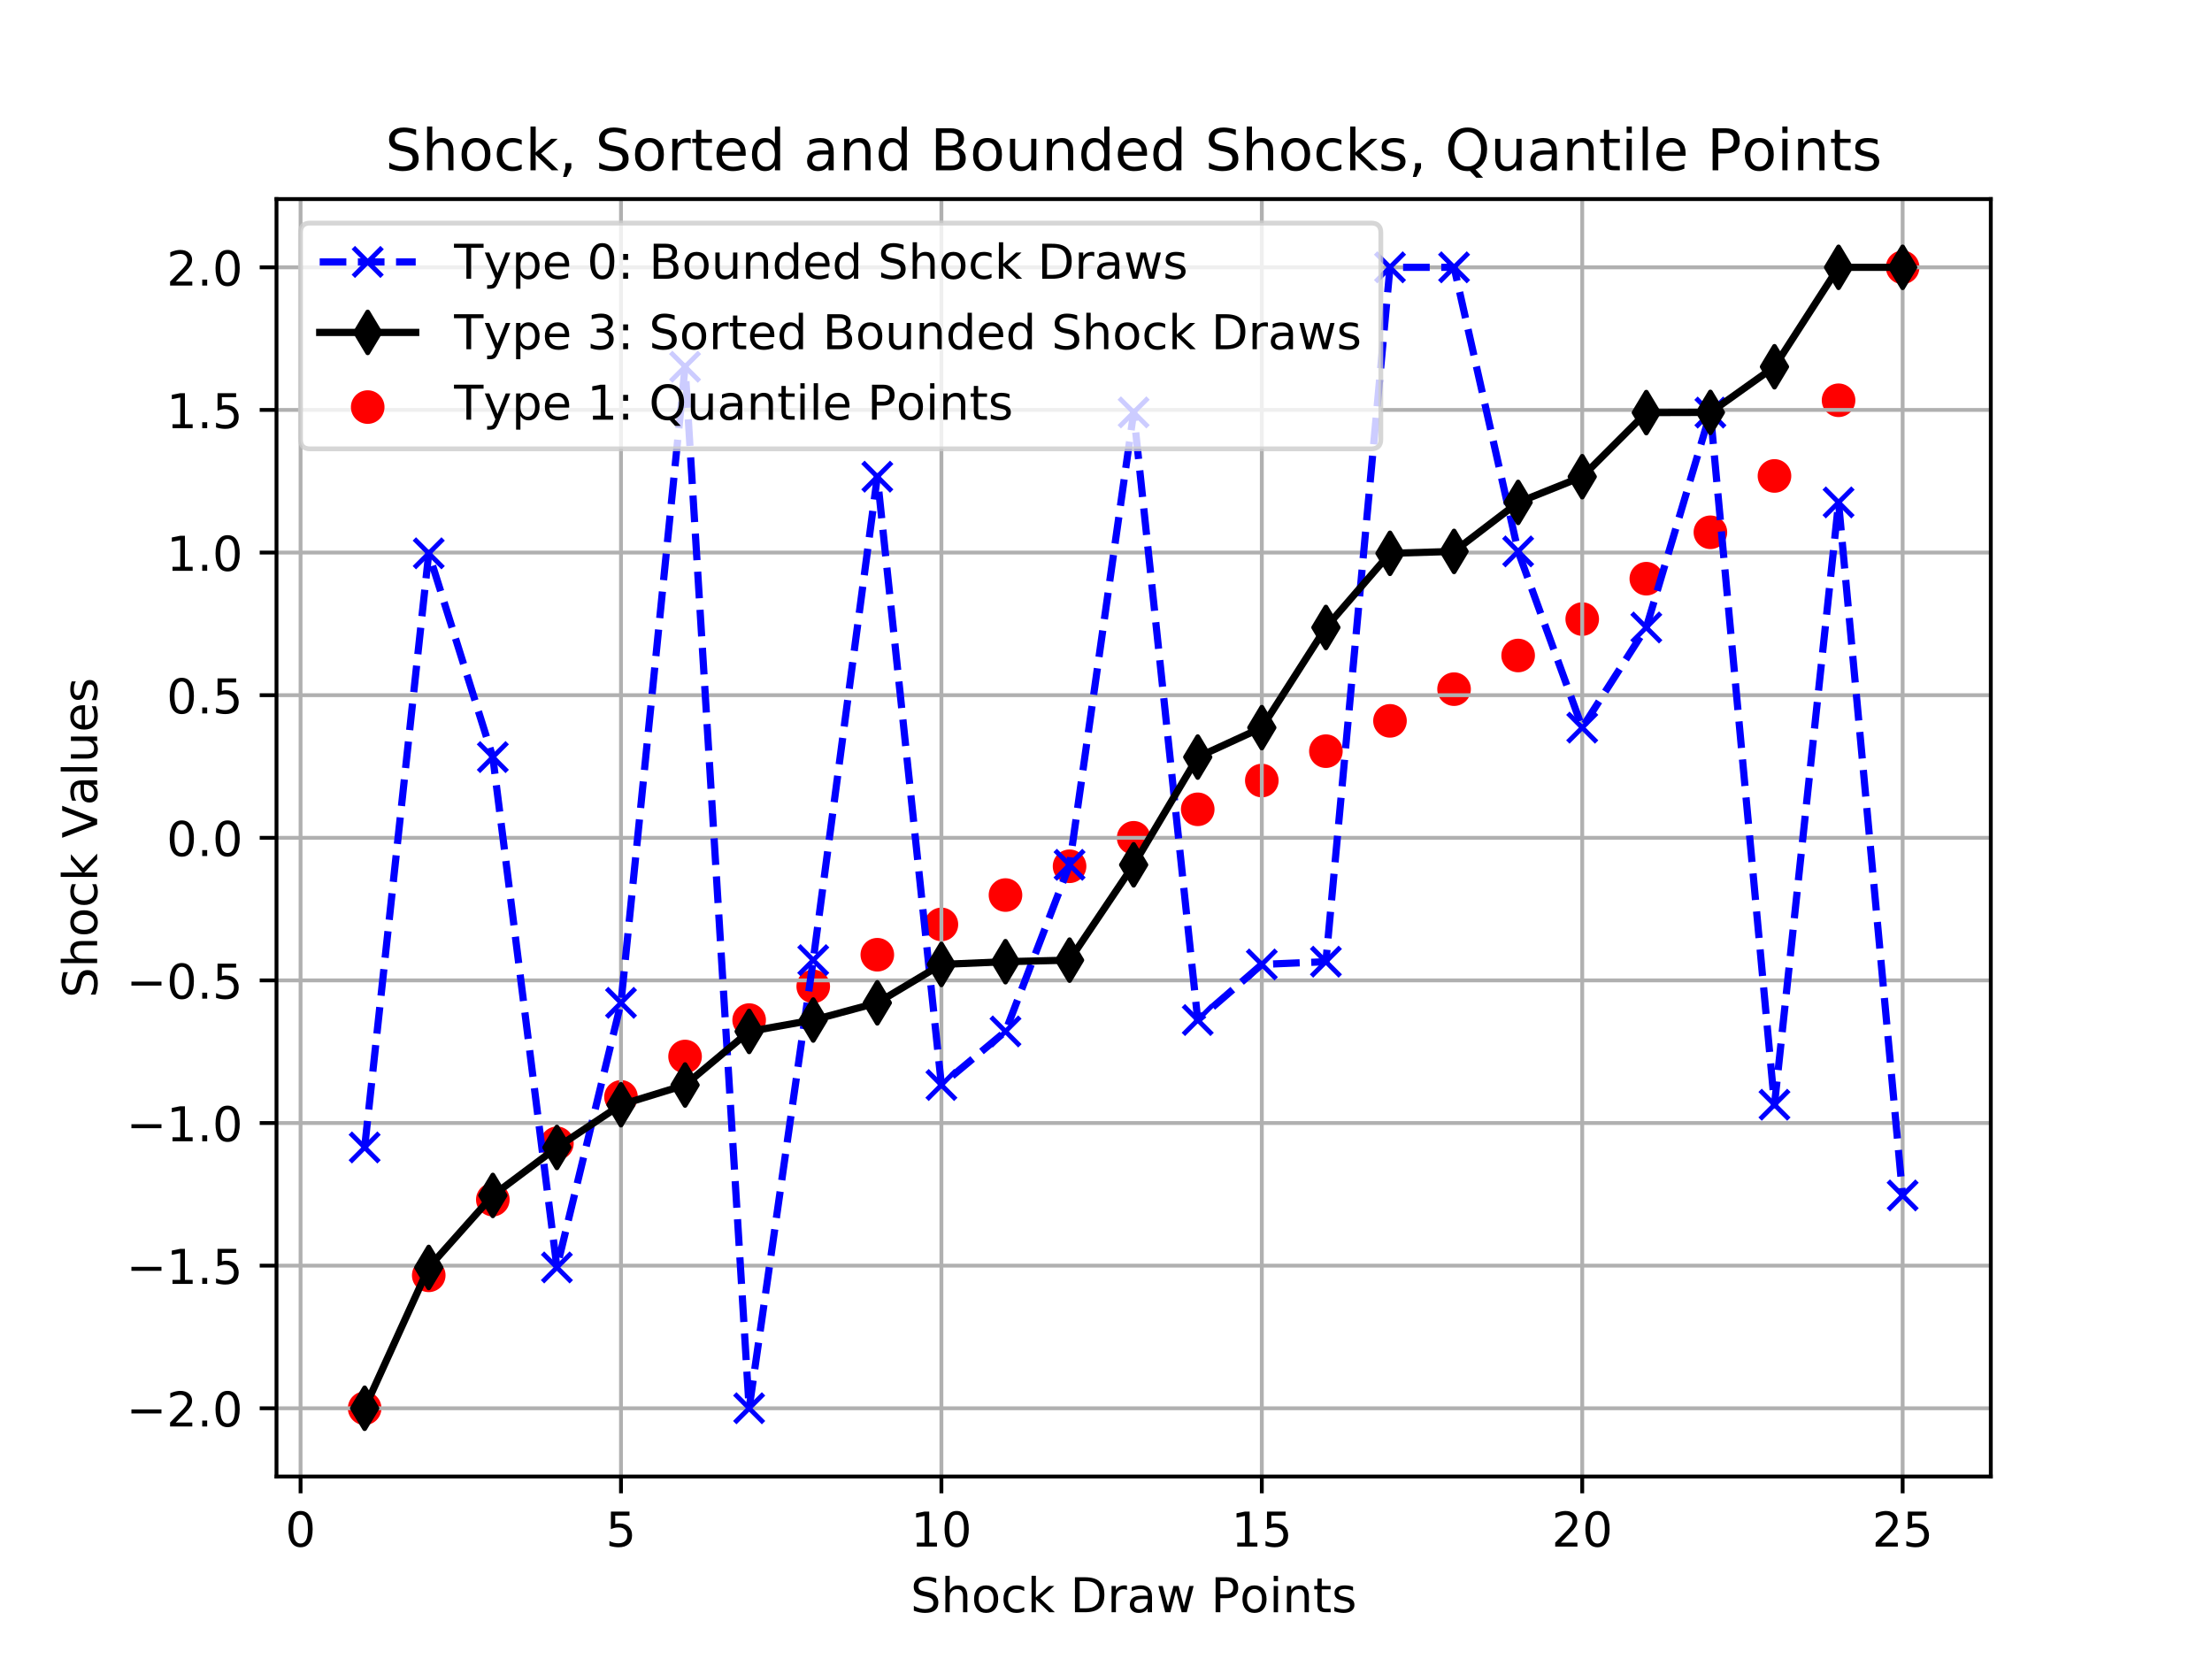 <?xml version="1.0" encoding="utf-8" standalone="no"?>
<!DOCTYPE svg PUBLIC "-//W3C//DTD SVG 1.1//EN"
  "http://www.w3.org/Graphics/SVG/1.1/DTD/svg11.dtd">
<!-- Created with matplotlib (https://matplotlib.org/) -->
<svg height="345.6pt" version="1.1" viewBox="0 0 460.8 345.6" width="460.8pt" xmlns="http://www.w3.org/2000/svg" xmlns:xlink="http://www.w3.org/1999/xlink">
 <defs>
  <style type="text/css">
*{stroke-linecap:butt;stroke-linejoin:round;}
  </style>
 </defs>
 <g id="figure_1">
  <g id="patch_1">
   <path d="M 0 345.6 
L 460.8 345.6 
L 460.8 0 
L 0 0 
z
" style="fill:#ffffff;"/>
  </g>
  <g id="axes_1">
   <g id="patch_2">
    <path d="M 57.6 307.584 
L 414.72 307.584 
L 414.72 41.472 
L 57.6 41.472 
z
" style="fill:#ffffff;"/>
   </g>
   <g id="PathCollection_1">
    <defs>
     <path d="M 0 3 
C 0.796 3 1.559 2.684 2.121 2.121 
C 2.684 1.559 3 0.796 3 0 
C 3 -0.796 2.684 -1.559 2.121 -2.121 
C 1.559 -2.684 0.796 -3 0 -3 
C -0.796 -3 -1.559 -2.684 -2.121 -2.121 
C -2.684 -1.559 -3 -0.796 -3 0 
C -3 0.796 -2.684 1.559 -2.121 2.121 
C -1.559 2.684 -0.796 3 0 3 
z
" id="md66223aebc" style="stroke:#ff0000;"/>
    </defs>
    <g clip-path="url(#p413d4aa977)">
     <use style="fill:#ff0000;stroke:#ff0000;" x="75.964" xlink:href="#md66223aebc" y="293.366"/>
     <use style="fill:#ff0000;stroke:#ff0000;" x="89.314" xlink:href="#md66223aebc" y="265.674"/>
     <use style="fill:#ff0000;stroke:#ff0000;" x="102.664" xlink:href="#md66223aebc" y="249.907"/>
     <use style="fill:#ff0000;stroke:#ff0000;" x="116.013" xlink:href="#md66223aebc" y="238.172"/>
     <use style="fill:#ff0000;stroke:#ff0000;" x="129.363" xlink:href="#md66223aebc" y="228.504"/>
     <use style="fill:#ff0000;stroke:#ff0000;" x="142.713" xlink:href="#md66223aebc" y="220.09"/>
     <use style="fill:#ff0000;stroke:#ff0000;" x="156.062" xlink:href="#md66223aebc" y="212.503"/>
     <use style="fill:#ff0000;stroke:#ff0000;" x="169.412" xlink:href="#md66223aebc" y="205.492"/>
     <use style="fill:#ff0000;stroke:#ff0000;" x="182.761" xlink:href="#md66223aebc" y="198.888"/>
     <use style="fill:#ff0000;stroke:#ff0000;" x="196.111" xlink:href="#md66223aebc" y="192.572"/>
     <use style="fill:#ff0000;stroke:#ff0000;" x="209.461" xlink:href="#md66223aebc" y="186.455"/>
     <use style="fill:#ff0000;stroke:#ff0000;" x="222.81" xlink:href="#md66223aebc" y="180.461"/>
     <use style="fill:#ff0000;stroke:#ff0000;" x="236.16" xlink:href="#md66223aebc" y="174.528"/>
     <use style="fill:#ff0000;stroke:#ff0000;" x="249.51" xlink:href="#md66223aebc" y="168.595"/>
     <use style="fill:#ff0000;stroke:#ff0000;" x="262.859" xlink:href="#md66223aebc" y="162.601"/>
     <use style="fill:#ff0000;stroke:#ff0000;" x="276.209" xlink:href="#md66223aebc" y="156.484"/>
     <use style="fill:#ff0000;stroke:#ff0000;" x="289.559" xlink:href="#md66223aebc" y="150.168"/>
     <use style="fill:#ff0000;stroke:#ff0000;" x="302.908" xlink:href="#md66223aebc" y="143.564"/>
     <use style="fill:#ff0000;stroke:#ff0000;" x="316.258" xlink:href="#md66223aebc" y="136.553"/>
     <use style="fill:#ff0000;stroke:#ff0000;" x="329.607" xlink:href="#md66223aebc" y="128.966"/>
     <use style="fill:#ff0000;stroke:#ff0000;" x="342.957" xlink:href="#md66223aebc" y="120.552"/>
     <use style="fill:#ff0000;stroke:#ff0000;" x="356.307" xlink:href="#md66223aebc" y="110.884"/>
     <use style="fill:#ff0000;stroke:#ff0000;" x="369.656" xlink:href="#md66223aebc" y="99.149"/>
     <use style="fill:#ff0000;stroke:#ff0000;" x="383.006" xlink:href="#md66223aebc" y="83.382"/>
     <use style="fill:#ff0000;stroke:#ff0000;" x="396.356" xlink:href="#md66223aebc" y="55.69"/>
    </g>
   </g>
   <g id="matplotlib.axis_1">
    <g id="xtick_1">
     <g id="line2d_1">
      <path clip-path="url(#p413d4aa977)" d="M 62.615 307.584 
L 62.615 41.472 
" style="fill:none;stroke:#b0b0b0;stroke-linecap:square;stroke-width:0.8;"/>
     </g>
     <g id="line2d_2">
      <defs>
       <path d="M 0 0 
L 0 3.5 
" id="m4ae62663d4" style="stroke:#000000;stroke-width:0.8;"/>
      </defs>
      <g>
       <use style="stroke:#000000;stroke-width:0.8;" x="62.615" xlink:href="#m4ae62663d4" y="307.584"/>
      </g>
     </g>
     <g id="text_1">
      <!-- 0 -->
      <defs>
       <path d="M 31.781 66.406 
Q 24.172 66.406 20.328 58.906 
Q 16.5 51.422 16.5 36.375 
Q 16.5 21.391 20.328 13.891 
Q 24.172 6.391 31.781 6.391 
Q 39.453 6.391 43.281 13.891 
Q 47.125 21.391 47.125 36.375 
Q 47.125 51.422 43.281 58.906 
Q 39.453 66.406 31.781 66.406 
z
M 31.781 74.219 
Q 44.047 74.219 50.516 64.516 
Q 56.984 54.828 56.984 36.375 
Q 56.984 17.969 50.516 8.266 
Q 44.047 -1.422 31.781 -1.422 
Q 19.531 -1.422 13.062 8.266 
Q 6.594 17.969 6.594 36.375 
Q 6.594 54.828 13.062 64.516 
Q 19.531 74.219 31.781 74.219 
z
" id="DejaVuSans-48"/>
      </defs>
      <g transform="translate(59.433 322.182)scale(0.1 -0.1)">
       <use xlink:href="#DejaVuSans-48"/>
      </g>
     </g>
    </g>
    <g id="xtick_2">
     <g id="line2d_3">
      <path clip-path="url(#p413d4aa977)" d="M 129.363 307.584 
L 129.363 41.472 
" style="fill:none;stroke:#b0b0b0;stroke-linecap:square;stroke-width:0.8;"/>
     </g>
     <g id="line2d_4">
      <g>
       <use style="stroke:#000000;stroke-width:0.8;" x="129.363" xlink:href="#m4ae62663d4" y="307.584"/>
      </g>
     </g>
     <g id="text_2">
      <!-- 5 -->
      <defs>
       <path d="M 10.797 72.906 
L 49.516 72.906 
L 49.516 64.594 
L 19.828 64.594 
L 19.828 46.734 
Q 21.969 47.469 24.109 47.828 
Q 26.266 48.188 28.422 48.188 
Q 40.625 48.188 47.75 41.5 
Q 54.891 34.812 54.891 23.391 
Q 54.891 11.625 47.562 5.094 
Q 40.234 -1.422 26.906 -1.422 
Q 22.312 -1.422 17.547 -0.641 
Q 12.797 0.141 7.719 1.703 
L 7.719 11.625 
Q 12.109 9.234 16.797 8.062 
Q 21.484 6.891 26.703 6.891 
Q 35.156 6.891 40.078 11.328 
Q 45.016 15.766 45.016 23.391 
Q 45.016 31 40.078 35.438 
Q 35.156 39.891 26.703 39.891 
Q 22.75 39.891 18.812 39.016 
Q 14.891 38.141 10.797 36.281 
z
" id="DejaVuSans-53"/>
      </defs>
      <g transform="translate(126.182 322.182)scale(0.1 -0.1)">
       <use xlink:href="#DejaVuSans-53"/>
      </g>
     </g>
    </g>
    <g id="xtick_3">
     <g id="line2d_5">
      <path clip-path="url(#p413d4aa977)" d="M 196.111 307.584 
L 196.111 41.472 
" style="fill:none;stroke:#b0b0b0;stroke-linecap:square;stroke-width:0.8;"/>
     </g>
     <g id="line2d_6">
      <g>
       <use style="stroke:#000000;stroke-width:0.8;" x="196.111" xlink:href="#m4ae62663d4" y="307.584"/>
      </g>
     </g>
     <g id="text_3">
      <!-- 10 -->
      <defs>
       <path d="M 12.406 8.297 
L 28.516 8.297 
L 28.516 63.922 
L 10.984 60.406 
L 10.984 69.391 
L 28.422 72.906 
L 38.281 72.906 
L 38.281 8.297 
L 54.391 8.297 
L 54.391 0 
L 12.406 0 
z
" id="DejaVuSans-49"/>
      </defs>
      <g transform="translate(189.749 322.182)scale(0.1 -0.1)">
       <use xlink:href="#DejaVuSans-49"/>
       <use x="63.623" xlink:href="#DejaVuSans-48"/>
      </g>
     </g>
    </g>
    <g id="xtick_4">
     <g id="line2d_7">
      <path clip-path="url(#p413d4aa977)" d="M 262.859 307.584 
L 262.859 41.472 
" style="fill:none;stroke:#b0b0b0;stroke-linecap:square;stroke-width:0.8;"/>
     </g>
     <g id="line2d_8">
      <g>
       <use style="stroke:#000000;stroke-width:0.8;" x="262.859" xlink:href="#m4ae62663d4" y="307.584"/>
      </g>
     </g>
     <g id="text_4">
      <!-- 15 -->
      <g transform="translate(256.497 322.182)scale(0.1 -0.1)">
       <use xlink:href="#DejaVuSans-49"/>
       <use x="63.623" xlink:href="#DejaVuSans-53"/>
      </g>
     </g>
    </g>
    <g id="xtick_5">
     <g id="line2d_9">
      <path clip-path="url(#p413d4aa977)" d="M 329.607 307.584 
L 329.607 41.472 
" style="fill:none;stroke:#b0b0b0;stroke-linecap:square;stroke-width:0.8;"/>
     </g>
     <g id="line2d_10">
      <g>
       <use style="stroke:#000000;stroke-width:0.8;" x="329.607" xlink:href="#m4ae62663d4" y="307.584"/>
      </g>
     </g>
     <g id="text_5">
      <!-- 20 -->
      <defs>
       <path d="M 19.188 8.297 
L 53.609 8.297 
L 53.609 0 
L 7.328 0 
L 7.328 8.297 
Q 12.938 14.109 22.625 23.891 
Q 32.328 33.688 34.812 36.531 
Q 39.547 41.844 41.422 45.531 
Q 43.312 49.219 43.312 52.781 
Q 43.312 58.594 39.234 62.25 
Q 35.156 65.922 28.609 65.922 
Q 23.969 65.922 18.812 64.312 
Q 13.672 62.703 7.812 59.422 
L 7.812 69.391 
Q 13.766 71.781 18.938 73 
Q 24.125 74.219 28.422 74.219 
Q 39.75 74.219 46.484 68.547 
Q 53.219 62.891 53.219 53.422 
Q 53.219 48.922 51.531 44.891 
Q 49.859 40.875 45.406 35.406 
Q 44.188 33.984 37.641 27.219 
Q 31.109 20.453 19.188 8.297 
z
" id="DejaVuSans-50"/>
      </defs>
      <g transform="translate(323.245 322.182)scale(0.1 -0.1)">
       <use xlink:href="#DejaVuSans-50"/>
       <use x="63.623" xlink:href="#DejaVuSans-48"/>
      </g>
     </g>
    </g>
    <g id="xtick_6">
     <g id="line2d_11">
      <path clip-path="url(#p413d4aa977)" d="M 396.356 307.584 
L 396.356 41.472 
" style="fill:none;stroke:#b0b0b0;stroke-linecap:square;stroke-width:0.8;"/>
     </g>
     <g id="line2d_12">
      <g>
       <use style="stroke:#000000;stroke-width:0.8;" x="396.356" xlink:href="#m4ae62663d4" y="307.584"/>
      </g>
     </g>
     <g id="text_6">
      <!-- 25 -->
      <g transform="translate(389.993 322.182)scale(0.1 -0.1)">
       <use xlink:href="#DejaVuSans-50"/>
       <use x="63.623" xlink:href="#DejaVuSans-53"/>
      </g>
     </g>
    </g>
    <g id="text_7">
     <!-- Shock Draw Points -->
     <defs>
      <path d="M 53.516 70.516 
L 53.516 60.891 
Q 47.906 63.578 42.922 64.891 
Q 37.938 66.219 33.297 66.219 
Q 25.25 66.219 20.875 63.094 
Q 16.5 59.969 16.5 54.203 
Q 16.5 49.359 19.406 46.891 
Q 22.312 44.438 30.422 42.922 
L 36.375 41.703 
Q 47.406 39.594 52.656 34.297 
Q 57.906 29 57.906 20.125 
Q 57.906 9.516 50.797 4.047 
Q 43.703 -1.422 29.984 -1.422 
Q 24.812 -1.422 18.969 -0.25 
Q 13.141 0.922 6.891 3.219 
L 6.891 13.375 
Q 12.891 10.016 18.656 8.297 
Q 24.422 6.594 29.984 6.594 
Q 38.422 6.594 43.016 9.906 
Q 47.609 13.234 47.609 19.391 
Q 47.609 24.75 44.312 27.781 
Q 41.016 30.812 33.5 32.328 
L 27.484 33.5 
Q 16.453 35.688 11.516 40.375 
Q 6.594 45.062 6.594 53.422 
Q 6.594 63.094 13.406 68.656 
Q 20.219 74.219 32.172 74.219 
Q 37.312 74.219 42.625 73.281 
Q 47.953 72.359 53.516 70.516 
z
" id="DejaVuSans-83"/>
      <path d="M 54.891 33.016 
L 54.891 0 
L 45.906 0 
L 45.906 32.719 
Q 45.906 40.484 42.875 44.328 
Q 39.844 48.188 33.797 48.188 
Q 26.516 48.188 22.312 43.547 
Q 18.109 38.922 18.109 30.906 
L 18.109 0 
L 9.078 0 
L 9.078 75.984 
L 18.109 75.984 
L 18.109 46.188 
Q 21.344 51.125 25.703 53.562 
Q 30.078 56 35.797 56 
Q 45.219 56 50.047 50.172 
Q 54.891 44.344 54.891 33.016 
z
" id="DejaVuSans-104"/>
      <path d="M 30.609 48.391 
Q 23.391 48.391 19.188 42.75 
Q 14.984 37.109 14.984 27.297 
Q 14.984 17.484 19.156 11.844 
Q 23.344 6.203 30.609 6.203 
Q 37.797 6.203 41.984 11.859 
Q 46.188 17.531 46.188 27.297 
Q 46.188 37.016 41.984 42.703 
Q 37.797 48.391 30.609 48.391 
z
M 30.609 56 
Q 42.328 56 49.016 48.375 
Q 55.719 40.766 55.719 27.297 
Q 55.719 13.875 49.016 6.219 
Q 42.328 -1.422 30.609 -1.422 
Q 18.844 -1.422 12.172 6.219 
Q 5.516 13.875 5.516 27.297 
Q 5.516 40.766 12.172 48.375 
Q 18.844 56 30.609 56 
z
" id="DejaVuSans-111"/>
      <path d="M 48.781 52.594 
L 48.781 44.188 
Q 44.969 46.297 41.141 47.344 
Q 37.312 48.391 33.406 48.391 
Q 24.656 48.391 19.812 42.844 
Q 14.984 37.312 14.984 27.297 
Q 14.984 17.281 19.812 11.734 
Q 24.656 6.203 33.406 6.203 
Q 37.312 6.203 41.141 7.25 
Q 44.969 8.297 48.781 10.406 
L 48.781 2.094 
Q 45.016 0.344 40.984 -0.531 
Q 36.969 -1.422 32.422 -1.422 
Q 20.062 -1.422 12.781 6.344 
Q 5.516 14.109 5.516 27.297 
Q 5.516 40.672 12.859 48.328 
Q 20.219 56 33.016 56 
Q 37.156 56 41.109 55.141 
Q 45.062 54.297 48.781 52.594 
z
" id="DejaVuSans-99"/>
      <path d="M 9.078 75.984 
L 18.109 75.984 
L 18.109 31.109 
L 44.922 54.688 
L 56.391 54.688 
L 27.391 29.109 
L 57.625 0 
L 45.906 0 
L 18.109 26.703 
L 18.109 0 
L 9.078 0 
z
" id="DejaVuSans-107"/>
      <path id="DejaVuSans-32"/>
      <path d="M 19.672 64.797 
L 19.672 8.109 
L 31.594 8.109 
Q 46.688 8.109 53.688 14.938 
Q 60.688 21.781 60.688 36.531 
Q 60.688 51.172 53.688 57.984 
Q 46.688 64.797 31.594 64.797 
z
M 9.812 72.906 
L 30.078 72.906 
Q 51.266 72.906 61.172 64.094 
Q 71.094 55.281 71.094 36.531 
Q 71.094 17.672 61.125 8.828 
Q 51.172 0 30.078 0 
L 9.812 0 
z
" id="DejaVuSans-68"/>
      <path d="M 41.109 46.297 
Q 39.594 47.172 37.812 47.578 
Q 36.031 48 33.891 48 
Q 26.266 48 22.188 43.047 
Q 18.109 38.094 18.109 28.812 
L 18.109 0 
L 9.078 0 
L 9.078 54.688 
L 18.109 54.688 
L 18.109 46.188 
Q 20.953 51.172 25.484 53.578 
Q 30.031 56 36.531 56 
Q 37.453 56 38.578 55.875 
Q 39.703 55.766 41.062 55.516 
z
" id="DejaVuSans-114"/>
      <path d="M 34.281 27.484 
Q 23.391 27.484 19.188 25 
Q 14.984 22.516 14.984 16.5 
Q 14.984 11.719 18.141 8.906 
Q 21.297 6.109 26.703 6.109 
Q 34.188 6.109 38.703 11.406 
Q 43.219 16.703 43.219 25.484 
L 43.219 27.484 
z
M 52.203 31.203 
L 52.203 0 
L 43.219 0 
L 43.219 8.297 
Q 40.141 3.328 35.547 0.953 
Q 30.953 -1.422 24.312 -1.422 
Q 15.922 -1.422 10.953 3.297 
Q 6 8.016 6 15.922 
Q 6 25.141 12.172 29.828 
Q 18.359 34.516 30.609 34.516 
L 43.219 34.516 
L 43.219 35.406 
Q 43.219 41.609 39.141 45 
Q 35.062 48.391 27.688 48.391 
Q 23 48.391 18.547 47.266 
Q 14.109 46.141 10.016 43.891 
L 10.016 52.203 
Q 14.938 54.109 19.578 55.047 
Q 24.219 56 28.609 56 
Q 40.484 56 46.344 49.844 
Q 52.203 43.703 52.203 31.203 
z
" id="DejaVuSans-97"/>
      <path d="M 4.203 54.688 
L 13.188 54.688 
L 24.422 12.016 
L 35.594 54.688 
L 46.188 54.688 
L 57.422 12.016 
L 68.609 54.688 
L 77.594 54.688 
L 63.281 0 
L 52.688 0 
L 40.922 44.828 
L 29.109 0 
L 18.5 0 
z
" id="DejaVuSans-119"/>
      <path d="M 19.672 64.797 
L 19.672 37.406 
L 32.078 37.406 
Q 38.969 37.406 42.719 40.969 
Q 46.484 44.531 46.484 51.125 
Q 46.484 57.672 42.719 61.234 
Q 38.969 64.797 32.078 64.797 
z
M 9.812 72.906 
L 32.078 72.906 
Q 44.344 72.906 50.609 67.359 
Q 56.891 61.812 56.891 51.125 
Q 56.891 40.328 50.609 34.812 
Q 44.344 29.297 32.078 29.297 
L 19.672 29.297 
L 19.672 0 
L 9.812 0 
z
" id="DejaVuSans-80"/>
      <path d="M 9.422 54.688 
L 18.406 54.688 
L 18.406 0 
L 9.422 0 
z
M 9.422 75.984 
L 18.406 75.984 
L 18.406 64.594 
L 9.422 64.594 
z
" id="DejaVuSans-105"/>
      <path d="M 54.891 33.016 
L 54.891 0 
L 45.906 0 
L 45.906 32.719 
Q 45.906 40.484 42.875 44.328 
Q 39.844 48.188 33.797 48.188 
Q 26.516 48.188 22.312 43.547 
Q 18.109 38.922 18.109 30.906 
L 18.109 0 
L 9.078 0 
L 9.078 54.688 
L 18.109 54.688 
L 18.109 46.188 
Q 21.344 51.125 25.703 53.562 
Q 30.078 56 35.797 56 
Q 45.219 56 50.047 50.172 
Q 54.891 44.344 54.891 33.016 
z
" id="DejaVuSans-110"/>
      <path d="M 18.312 70.219 
L 18.312 54.688 
L 36.812 54.688 
L 36.812 47.703 
L 18.312 47.703 
L 18.312 18.016 
Q 18.312 11.328 20.141 9.422 
Q 21.969 7.516 27.594 7.516 
L 36.812 7.516 
L 36.812 0 
L 27.594 0 
Q 17.188 0 13.234 3.875 
Q 9.281 7.766 9.281 18.016 
L 9.281 47.703 
L 2.688 47.703 
L 2.688 54.688 
L 9.281 54.688 
L 9.281 70.219 
z
" id="DejaVuSans-116"/>
      <path d="M 44.281 53.078 
L 44.281 44.578 
Q 40.484 46.531 36.375 47.5 
Q 32.281 48.484 27.875 48.484 
Q 21.188 48.484 17.844 46.438 
Q 14.5 44.391 14.5 40.281 
Q 14.5 37.156 16.891 35.375 
Q 19.281 33.594 26.516 31.984 
L 29.594 31.297 
Q 39.156 29.25 43.188 25.516 
Q 47.219 21.781 47.219 15.094 
Q 47.219 7.469 41.188 3.016 
Q 35.156 -1.422 24.609 -1.422 
Q 20.219 -1.422 15.453 -0.562 
Q 10.688 0.297 5.422 2 
L 5.422 11.281 
Q 10.406 8.688 15.234 7.391 
Q 20.062 6.109 24.812 6.109 
Q 31.156 6.109 34.562 8.281 
Q 37.984 10.453 37.984 14.406 
Q 37.984 18.062 35.516 20.016 
Q 33.062 21.969 24.703 23.781 
L 21.578 24.516 
Q 13.234 26.266 9.516 29.906 
Q 5.812 33.547 5.812 39.891 
Q 5.812 47.609 11.281 51.797 
Q 16.75 56 26.812 56 
Q 31.781 56 36.172 55.266 
Q 40.578 54.547 44.281 53.078 
z
" id="DejaVuSans-115"/>
     </defs>
     <g transform="translate(189.682 335.861)scale(0.1 -0.1)">
      <use xlink:href="#DejaVuSans-83"/>
      <use x="63.477" xlink:href="#DejaVuSans-104"/>
      <use x="126.855" xlink:href="#DejaVuSans-111"/>
      <use x="188.037" xlink:href="#DejaVuSans-99"/>
      <use x="243.018" xlink:href="#DejaVuSans-107"/>
      <use x="300.928" xlink:href="#DejaVuSans-32"/>
      <use x="332.715" xlink:href="#DejaVuSans-68"/>
      <use x="409.717" xlink:href="#DejaVuSans-114"/>
      <use x="450.83" xlink:href="#DejaVuSans-97"/>
      <use x="512.109" xlink:href="#DejaVuSans-119"/>
      <use x="593.896" xlink:href="#DejaVuSans-32"/>
      <use x="625.684" xlink:href="#DejaVuSans-80"/>
      <use x="685.939" xlink:href="#DejaVuSans-111"/>
      <use x="747.121" xlink:href="#DejaVuSans-105"/>
      <use x="774.904" xlink:href="#DejaVuSans-110"/>
      <use x="838.283" xlink:href="#DejaVuSans-116"/>
      <use x="877.492" xlink:href="#DejaVuSans-115"/>
     </g>
    </g>
   </g>
   <g id="matplotlib.axis_2">
    <g id="ytick_1">
     <g id="line2d_13">
      <path clip-path="url(#p413d4aa977)" d="M 57.6 293.366 
L 414.72 293.366 
" style="fill:none;stroke:#b0b0b0;stroke-linecap:square;stroke-width:0.8;"/>
     </g>
     <g id="line2d_14">
      <defs>
       <path d="M 0 0 
L -3.5 0 
" id="mb1cb87df00" style="stroke:#000000;stroke-width:0.8;"/>
      </defs>
      <g>
       <use style="stroke:#000000;stroke-width:0.8;" x="57.6" xlink:href="#mb1cb87df00" y="293.366"/>
      </g>
     </g>
     <g id="text_8">
      <!-- −2.0 -->
      <defs>
       <path d="M 10.594 35.5 
L 73.188 35.5 
L 73.188 27.203 
L 10.594 27.203 
z
" id="DejaVuSans-8722"/>
       <path d="M 10.688 12.406 
L 21 12.406 
L 21 0 
L 10.688 0 
z
" id="DejaVuSans-46"/>
      </defs>
      <g transform="translate(26.317 297.165)scale(0.1 -0.1)">
       <use xlink:href="#DejaVuSans-8722"/>
       <use x="83.789" xlink:href="#DejaVuSans-50"/>
       <use x="147.412" xlink:href="#DejaVuSans-46"/>
       <use x="179.199" xlink:href="#DejaVuSans-48"/>
      </g>
     </g>
    </g>
    <g id="ytick_2">
     <g id="line2d_15">
      <path clip-path="url(#p413d4aa977)" d="M 57.6 263.656 
L 414.72 263.656 
" style="fill:none;stroke:#b0b0b0;stroke-linecap:square;stroke-width:0.8;"/>
     </g>
     <g id="line2d_16">
      <g>
       <use style="stroke:#000000;stroke-width:0.8;" x="57.6" xlink:href="#mb1cb87df00" y="263.656"/>
      </g>
     </g>
     <g id="text_9">
      <!-- −1.5 -->
      <g transform="translate(26.317 267.456)scale(0.1 -0.1)">
       <use xlink:href="#DejaVuSans-8722"/>
       <use x="83.789" xlink:href="#DejaVuSans-49"/>
       <use x="147.412" xlink:href="#DejaVuSans-46"/>
       <use x="179.199" xlink:href="#DejaVuSans-53"/>
      </g>
     </g>
    </g>
    <g id="ytick_3">
     <g id="line2d_17">
      <path clip-path="url(#p413d4aa977)" d="M 57.6 233.947 
L 414.72 233.947 
" style="fill:none;stroke:#b0b0b0;stroke-linecap:square;stroke-width:0.8;"/>
     </g>
     <g id="line2d_18">
      <g>
       <use style="stroke:#000000;stroke-width:0.8;" x="57.6" xlink:href="#mb1cb87df00" y="233.947"/>
      </g>
     </g>
     <g id="text_10">
      <!-- −1.0 -->
      <g transform="translate(26.317 237.746)scale(0.1 -0.1)">
       <use xlink:href="#DejaVuSans-8722"/>
       <use x="83.789" xlink:href="#DejaVuSans-49"/>
       <use x="147.412" xlink:href="#DejaVuSans-46"/>
       <use x="179.199" xlink:href="#DejaVuSans-48"/>
      </g>
     </g>
    </g>
    <g id="ytick_4">
     <g id="line2d_19">
      <path clip-path="url(#p413d4aa977)" d="M 57.6 204.237 
L 414.72 204.237 
" style="fill:none;stroke:#b0b0b0;stroke-linecap:square;stroke-width:0.8;"/>
     </g>
     <g id="line2d_20">
      <g>
       <use style="stroke:#000000;stroke-width:0.8;" x="57.6" xlink:href="#mb1cb87df00" y="204.237"/>
      </g>
     </g>
     <g id="text_11">
      <!-- −0.5 -->
      <g transform="translate(26.317 208.037)scale(0.1 -0.1)">
       <use xlink:href="#DejaVuSans-8722"/>
       <use x="83.789" xlink:href="#DejaVuSans-48"/>
       <use x="147.412" xlink:href="#DejaVuSans-46"/>
       <use x="179.199" xlink:href="#DejaVuSans-53"/>
      </g>
     </g>
    </g>
    <g id="ytick_5">
     <g id="line2d_21">
      <path clip-path="url(#p413d4aa977)" d="M 57.6 174.528 
L 414.72 174.528 
" style="fill:none;stroke:#b0b0b0;stroke-linecap:square;stroke-width:0.8;"/>
     </g>
     <g id="line2d_22">
      <g>
       <use style="stroke:#000000;stroke-width:0.8;" x="57.6" xlink:href="#mb1cb87df00" y="174.528"/>
      </g>
     </g>
     <g id="text_12">
      <!-- 0.0 -->
      <g transform="translate(34.697 178.327)scale(0.1 -0.1)">
       <use xlink:href="#DejaVuSans-48"/>
       <use x="63.623" xlink:href="#DejaVuSans-46"/>
       <use x="95.41" xlink:href="#DejaVuSans-48"/>
      </g>
     </g>
    </g>
    <g id="ytick_6">
     <g id="line2d_23">
      <path clip-path="url(#p413d4aa977)" d="M 57.6 144.819 
L 414.72 144.819 
" style="fill:none;stroke:#b0b0b0;stroke-linecap:square;stroke-width:0.8;"/>
     </g>
     <g id="line2d_24">
      <g>
       <use style="stroke:#000000;stroke-width:0.8;" x="57.6" xlink:href="#mb1cb87df00" y="144.819"/>
      </g>
     </g>
     <g id="text_13">
      <!-- 0.5 -->
      <g transform="translate(34.697 148.618)scale(0.1 -0.1)">
       <use xlink:href="#DejaVuSans-48"/>
       <use x="63.623" xlink:href="#DejaVuSans-46"/>
       <use x="95.41" xlink:href="#DejaVuSans-53"/>
      </g>
     </g>
    </g>
    <g id="ytick_7">
     <g id="line2d_25">
      <path clip-path="url(#p413d4aa977)" d="M 57.6 115.109 
L 414.72 115.109 
" style="fill:none;stroke:#b0b0b0;stroke-linecap:square;stroke-width:0.8;"/>
     </g>
     <g id="line2d_26">
      <g>
       <use style="stroke:#000000;stroke-width:0.8;" x="57.6" xlink:href="#mb1cb87df00" y="115.109"/>
      </g>
     </g>
     <g id="text_14">
      <!-- 1.0 -->
      <g transform="translate(34.697 118.908)scale(0.1 -0.1)">
       <use xlink:href="#DejaVuSans-49"/>
       <use x="63.623" xlink:href="#DejaVuSans-46"/>
       <use x="95.41" xlink:href="#DejaVuSans-48"/>
      </g>
     </g>
    </g>
    <g id="ytick_8">
     <g id="line2d_27">
      <path clip-path="url(#p413d4aa977)" d="M 57.6 85.4 
L 414.72 85.4 
" style="fill:none;stroke:#b0b0b0;stroke-linecap:square;stroke-width:0.8;"/>
     </g>
     <g id="line2d_28">
      <g>
       <use style="stroke:#000000;stroke-width:0.8;" x="57.6" xlink:href="#mb1cb87df00" y="85.4"/>
      </g>
     </g>
     <g id="text_15">
      <!-- 1.5 -->
      <g transform="translate(34.697 89.199)scale(0.1 -0.1)">
       <use xlink:href="#DejaVuSans-49"/>
       <use x="63.623" xlink:href="#DejaVuSans-46"/>
       <use x="95.41" xlink:href="#DejaVuSans-53"/>
      </g>
     </g>
    </g>
    <g id="ytick_9">
     <g id="line2d_29">
      <path clip-path="url(#p413d4aa977)" d="M 57.6 55.69 
L 414.72 55.69 
" style="fill:none;stroke:#b0b0b0;stroke-linecap:square;stroke-width:0.8;"/>
     </g>
     <g id="line2d_30">
      <g>
       <use style="stroke:#000000;stroke-width:0.8;" x="57.6" xlink:href="#mb1cb87df00" y="55.69"/>
      </g>
     </g>
     <g id="text_16">
      <!-- 2.0 -->
      <g transform="translate(34.697 59.489)scale(0.1 -0.1)">
       <use xlink:href="#DejaVuSans-50"/>
       <use x="63.623" xlink:href="#DejaVuSans-46"/>
       <use x="95.41" xlink:href="#DejaVuSans-48"/>
      </g>
     </g>
    </g>
    <g id="text_17">
     <!-- Shock Values -->
     <defs>
      <path d="M 28.609 0 
L 0.781 72.906 
L 11.078 72.906 
L 34.188 11.531 
L 57.328 72.906 
L 67.578 72.906 
L 39.797 0 
z
" id="DejaVuSans-86"/>
      <path d="M 9.422 75.984 
L 18.406 75.984 
L 18.406 0 
L 9.422 0 
z
" id="DejaVuSans-108"/>
      <path d="M 8.5 21.578 
L 8.5 54.688 
L 17.484 54.688 
L 17.484 21.922 
Q 17.484 14.156 20.5 10.266 
Q 23.531 6.391 29.594 6.391 
Q 36.859 6.391 41.078 11.031 
Q 45.312 15.672 45.312 23.688 
L 45.312 54.688 
L 54.297 54.688 
L 54.297 0 
L 45.312 0 
L 45.312 8.406 
Q 42.047 3.422 37.719 1 
Q 33.406 -1.422 27.688 -1.422 
Q 18.266 -1.422 13.375 4.438 
Q 8.5 10.297 8.5 21.578 
z
M 31.109 56 
z
" id="DejaVuSans-117"/>
      <path d="M 56.203 29.594 
L 56.203 25.203 
L 14.891 25.203 
Q 15.484 15.922 20.484 11.062 
Q 25.484 6.203 34.422 6.203 
Q 39.594 6.203 44.453 7.469 
Q 49.312 8.734 54.109 11.281 
L 54.109 2.781 
Q 49.266 0.734 44.188 -0.344 
Q 39.109 -1.422 33.891 -1.422 
Q 20.797 -1.422 13.156 6.188 
Q 5.516 13.812 5.516 26.812 
Q 5.516 40.234 12.766 48.109 
Q 20.016 56 32.328 56 
Q 43.359 56 49.781 48.891 
Q 56.203 41.797 56.203 29.594 
z
M 47.219 32.234 
Q 47.125 39.594 43.094 43.984 
Q 39.062 48.391 32.422 48.391 
Q 24.906 48.391 20.391 44.141 
Q 15.875 39.891 15.188 32.172 
z
" id="DejaVuSans-101"/>
     </defs>
     <g transform="translate(20.238 207.882)rotate(-90)scale(0.1 -0.1)">
      <use xlink:href="#DejaVuSans-83"/>
      <use x="63.477" xlink:href="#DejaVuSans-104"/>
      <use x="126.855" xlink:href="#DejaVuSans-111"/>
      <use x="188.037" xlink:href="#DejaVuSans-99"/>
      <use x="243.018" xlink:href="#DejaVuSans-107"/>
      <use x="300.928" xlink:href="#DejaVuSans-32"/>
      <use x="332.715" xlink:href="#DejaVuSans-86"/>
      <use x="401.014" xlink:href="#DejaVuSans-97"/>
      <use x="462.293" xlink:href="#DejaVuSans-108"/>
      <use x="490.076" xlink:href="#DejaVuSans-117"/>
      <use x="553.455" xlink:href="#DejaVuSans-101"/>
      <use x="614.979" xlink:href="#DejaVuSans-115"/>
     </g>
    </g>
   </g>
   <g id="line2d_31">
    <path clip-path="url(#p413d4aa977)" d="M 75.964 239.035 
L 89.314 115.267 
L 102.664 157.714 
L 116.013 264.03 
L 129.363 208.908 
L 142.713 76.401 
L 156.062 293.366 
L 169.412 200.014 
L 182.761 99.307 
L 196.111 226.029 
L 209.461 214.867 
L 222.81 180.156 
L 236.16 85.911 
L 249.51 212.491 
L 262.859 200.909 
L 276.209 200.337 
L 289.559 55.69 
L 302.908 55.69 
L 316.258 114.868 
L 329.607 151.581 
L 342.957 130.714 
L 356.307 85.95 
L 369.656 230.134 
L 383.006 104.661 
L 396.356 249.032 
" style="fill:none;stroke:#0000ff;stroke-dasharray:5.55,2.4;stroke-dashoffset:0;stroke-width:1.5;"/>
    <defs>
     <path d="M -3 3 
L 3 -3 
M -3 -3 
L 3 3 
" id="m8b5abbbd68" style="stroke:#0000ff;"/>
    </defs>
    <g clip-path="url(#p413d4aa977)">
     <use style="fill:#0000ff;stroke:#0000ff;" x="75.964" xlink:href="#m8b5abbbd68" y="239.035"/>
     <use style="fill:#0000ff;stroke:#0000ff;" x="89.314" xlink:href="#m8b5abbbd68" y="115.267"/>
     <use style="fill:#0000ff;stroke:#0000ff;" x="102.664" xlink:href="#m8b5abbbd68" y="157.714"/>
     <use style="fill:#0000ff;stroke:#0000ff;" x="116.013" xlink:href="#m8b5abbbd68" y="264.03"/>
     <use style="fill:#0000ff;stroke:#0000ff;" x="129.363" xlink:href="#m8b5abbbd68" y="208.908"/>
     <use style="fill:#0000ff;stroke:#0000ff;" x="142.713" xlink:href="#m8b5abbbd68" y="76.401"/>
     <use style="fill:#0000ff;stroke:#0000ff;" x="156.062" xlink:href="#m8b5abbbd68" y="293.366"/>
     <use style="fill:#0000ff;stroke:#0000ff;" x="169.412" xlink:href="#m8b5abbbd68" y="200.014"/>
     <use style="fill:#0000ff;stroke:#0000ff;" x="182.761" xlink:href="#m8b5abbbd68" y="99.307"/>
     <use style="fill:#0000ff;stroke:#0000ff;" x="196.111" xlink:href="#m8b5abbbd68" y="226.029"/>
     <use style="fill:#0000ff;stroke:#0000ff;" x="209.461" xlink:href="#m8b5abbbd68" y="214.867"/>
     <use style="fill:#0000ff;stroke:#0000ff;" x="222.81" xlink:href="#m8b5abbbd68" y="180.156"/>
     <use style="fill:#0000ff;stroke:#0000ff;" x="236.16" xlink:href="#m8b5abbbd68" y="85.911"/>
     <use style="fill:#0000ff;stroke:#0000ff;" x="249.51" xlink:href="#m8b5abbbd68" y="212.491"/>
     <use style="fill:#0000ff;stroke:#0000ff;" x="262.859" xlink:href="#m8b5abbbd68" y="200.909"/>
     <use style="fill:#0000ff;stroke:#0000ff;" x="276.209" xlink:href="#m8b5abbbd68" y="200.337"/>
     <use style="fill:#0000ff;stroke:#0000ff;" x="289.559" xlink:href="#m8b5abbbd68" y="55.69"/>
     <use style="fill:#0000ff;stroke:#0000ff;" x="302.908" xlink:href="#m8b5abbbd68" y="55.69"/>
     <use style="fill:#0000ff;stroke:#0000ff;" x="316.258" xlink:href="#m8b5abbbd68" y="114.868"/>
     <use style="fill:#0000ff;stroke:#0000ff;" x="329.607" xlink:href="#m8b5abbbd68" y="151.581"/>
     <use style="fill:#0000ff;stroke:#0000ff;" x="342.957" xlink:href="#m8b5abbbd68" y="130.714"/>
     <use style="fill:#0000ff;stroke:#0000ff;" x="356.307" xlink:href="#m8b5abbbd68" y="85.95"/>
     <use style="fill:#0000ff;stroke:#0000ff;" x="369.656" xlink:href="#m8b5abbbd68" y="230.134"/>
     <use style="fill:#0000ff;stroke:#0000ff;" x="383.006" xlink:href="#m8b5abbbd68" y="104.661"/>
     <use style="fill:#0000ff;stroke:#0000ff;" x="396.356" xlink:href="#m8b5abbbd68" y="249.032"/>
    </g>
   </g>
   <g id="line2d_32">
    <path clip-path="url(#p413d4aa977)" d="M 75.964 293.366 
L 89.314 264.03 
L 102.664 249.032 
L 116.013 239.035 
L 129.363 230.134 
L 142.713 226.029 
L 156.062 214.867 
L 169.412 212.491 
L 182.761 208.908 
L 196.111 200.909 
L 209.461 200.337 
L 222.81 200.014 
L 236.16 180.156 
L 249.51 157.714 
L 262.859 151.581 
L 276.209 130.714 
L 289.559 115.267 
L 302.908 114.868 
L 316.258 104.661 
L 329.607 99.307 
L 342.957 85.95 
L 356.307 85.911 
L 369.656 76.401 
L 383.006 55.69 
L 396.356 55.69 
" style="fill:none;stroke:#000000;stroke-linecap:square;stroke-width:1.5;"/>
    <defs>
     <path d="M 0 4.243 
L 2.546 0 
L 0 -4.243 
L -2.546 0 
z
" id="mc0ce1a5f65" style="stroke:#000000;stroke-linejoin:miter;"/>
    </defs>
    <g clip-path="url(#p413d4aa977)">
     <use style="stroke:#000000;stroke-linejoin:miter;" x="75.964" xlink:href="#mc0ce1a5f65" y="293.366"/>
     <use style="stroke:#000000;stroke-linejoin:miter;" x="89.314" xlink:href="#mc0ce1a5f65" y="264.03"/>
     <use style="stroke:#000000;stroke-linejoin:miter;" x="102.664" xlink:href="#mc0ce1a5f65" y="249.032"/>
     <use style="stroke:#000000;stroke-linejoin:miter;" x="116.013" xlink:href="#mc0ce1a5f65" y="239.035"/>
     <use style="stroke:#000000;stroke-linejoin:miter;" x="129.363" xlink:href="#mc0ce1a5f65" y="230.134"/>
     <use style="stroke:#000000;stroke-linejoin:miter;" x="142.713" xlink:href="#mc0ce1a5f65" y="226.029"/>
     <use style="stroke:#000000;stroke-linejoin:miter;" x="156.062" xlink:href="#mc0ce1a5f65" y="214.867"/>
     <use style="stroke:#000000;stroke-linejoin:miter;" x="169.412" xlink:href="#mc0ce1a5f65" y="212.491"/>
     <use style="stroke:#000000;stroke-linejoin:miter;" x="182.761" xlink:href="#mc0ce1a5f65" y="208.908"/>
     <use style="stroke:#000000;stroke-linejoin:miter;" x="196.111" xlink:href="#mc0ce1a5f65" y="200.909"/>
     <use style="stroke:#000000;stroke-linejoin:miter;" x="209.461" xlink:href="#mc0ce1a5f65" y="200.337"/>
     <use style="stroke:#000000;stroke-linejoin:miter;" x="222.81" xlink:href="#mc0ce1a5f65" y="200.014"/>
     <use style="stroke:#000000;stroke-linejoin:miter;" x="236.16" xlink:href="#mc0ce1a5f65" y="180.156"/>
     <use style="stroke:#000000;stroke-linejoin:miter;" x="249.51" xlink:href="#mc0ce1a5f65" y="157.714"/>
     <use style="stroke:#000000;stroke-linejoin:miter;" x="262.859" xlink:href="#mc0ce1a5f65" y="151.581"/>
     <use style="stroke:#000000;stroke-linejoin:miter;" x="276.209" xlink:href="#mc0ce1a5f65" y="130.714"/>
     <use style="stroke:#000000;stroke-linejoin:miter;" x="289.559" xlink:href="#mc0ce1a5f65" y="115.267"/>
     <use style="stroke:#000000;stroke-linejoin:miter;" x="302.908" xlink:href="#mc0ce1a5f65" y="114.868"/>
     <use style="stroke:#000000;stroke-linejoin:miter;" x="316.258" xlink:href="#mc0ce1a5f65" y="104.661"/>
     <use style="stroke:#000000;stroke-linejoin:miter;" x="329.607" xlink:href="#mc0ce1a5f65" y="99.307"/>
     <use style="stroke:#000000;stroke-linejoin:miter;" x="342.957" xlink:href="#mc0ce1a5f65" y="85.95"/>
     <use style="stroke:#000000;stroke-linejoin:miter;" x="356.307" xlink:href="#mc0ce1a5f65" y="85.911"/>
     <use style="stroke:#000000;stroke-linejoin:miter;" x="369.656" xlink:href="#mc0ce1a5f65" y="76.401"/>
     <use style="stroke:#000000;stroke-linejoin:miter;" x="383.006" xlink:href="#mc0ce1a5f65" y="55.69"/>
     <use style="stroke:#000000;stroke-linejoin:miter;" x="396.356" xlink:href="#mc0ce1a5f65" y="55.69"/>
    </g>
   </g>
   <g id="patch_3">
    <path d="M 57.6 307.584 
L 57.6 41.472 
" style="fill:none;stroke:#000000;stroke-linecap:square;stroke-linejoin:miter;stroke-width:0.8;"/>
   </g>
   <g id="patch_4">
    <path d="M 414.72 307.584 
L 414.72 41.472 
" style="fill:none;stroke:#000000;stroke-linecap:square;stroke-linejoin:miter;stroke-width:0.8;"/>
   </g>
   <g id="patch_5">
    <path d="M 57.6 307.584 
L 414.72 307.584 
" style="fill:none;stroke:#000000;stroke-linecap:square;stroke-linejoin:miter;stroke-width:0.8;"/>
   </g>
   <g id="patch_6">
    <path d="M 57.6 41.472 
L 414.72 41.472 
" style="fill:none;stroke:#000000;stroke-linecap:square;stroke-linejoin:miter;stroke-width:0.8;"/>
   </g>
   <g id="text_18">
    <!-- Shock, Sorted and Bounded Shocks, Quantile Points -->
    <defs>
     <path d="M 11.719 12.406 
L 22.016 12.406 
L 22.016 4 
L 14.016 -11.625 
L 7.719 -11.625 
L 11.719 4 
z
" id="DejaVuSans-44"/>
     <path d="M 45.406 46.391 
L 45.406 75.984 
L 54.391 75.984 
L 54.391 0 
L 45.406 0 
L 45.406 8.203 
Q 42.578 3.328 38.25 0.953 
Q 33.938 -1.422 27.875 -1.422 
Q 17.969 -1.422 11.734 6.484 
Q 5.516 14.406 5.516 27.297 
Q 5.516 40.188 11.734 48.094 
Q 17.969 56 27.875 56 
Q 33.938 56 38.25 53.625 
Q 42.578 51.266 45.406 46.391 
z
M 14.797 27.297 
Q 14.797 17.391 18.875 11.75 
Q 22.953 6.109 30.078 6.109 
Q 37.203 6.109 41.297 11.75 
Q 45.406 17.391 45.406 27.297 
Q 45.406 37.203 41.297 42.844 
Q 37.203 48.484 30.078 48.484 
Q 22.953 48.484 18.875 42.844 
Q 14.797 37.203 14.797 27.297 
z
" id="DejaVuSans-100"/>
     <path d="M 19.672 34.812 
L 19.672 8.109 
L 35.5 8.109 
Q 43.453 8.109 47.281 11.406 
Q 51.125 14.703 51.125 21.484 
Q 51.125 28.328 47.281 31.562 
Q 43.453 34.812 35.5 34.812 
z
M 19.672 64.797 
L 19.672 42.828 
L 34.281 42.828 
Q 41.5 42.828 45.031 45.531 
Q 48.578 48.25 48.578 53.812 
Q 48.578 59.328 45.031 62.062 
Q 41.5 64.797 34.281 64.797 
z
M 9.812 72.906 
L 35.016 72.906 
Q 46.297 72.906 52.391 68.219 
Q 58.5 63.531 58.5 54.891 
Q 58.5 48.188 55.375 44.234 
Q 52.25 40.281 46.188 39.312 
Q 53.469 37.75 57.5 32.781 
Q 61.531 27.828 61.531 20.406 
Q 61.531 10.641 54.891 5.312 
Q 48.25 0 35.984 0 
L 9.812 0 
z
" id="DejaVuSans-66"/>
     <path d="M 39.406 66.219 
Q 28.656 66.219 22.328 58.203 
Q 16.016 50.203 16.016 36.375 
Q 16.016 22.609 22.328 14.594 
Q 28.656 6.594 39.406 6.594 
Q 50.141 6.594 56.422 14.594 
Q 62.703 22.609 62.703 36.375 
Q 62.703 50.203 56.422 58.203 
Q 50.141 66.219 39.406 66.219 
z
M 53.219 1.312 
L 66.219 -12.891 
L 54.297 -12.891 
L 43.5 -1.219 
Q 41.891 -1.312 41.031 -1.359 
Q 40.188 -1.422 39.406 -1.422 
Q 24.031 -1.422 14.812 8.859 
Q 5.609 19.141 5.609 36.375 
Q 5.609 53.656 14.812 63.938 
Q 24.031 74.219 39.406 74.219 
Q 54.734 74.219 63.906 63.938 
Q 73.094 53.656 73.094 36.375 
Q 73.094 23.688 67.984 14.641 
Q 62.891 5.609 53.219 1.312 
z
" id="DejaVuSans-81"/>
    </defs>
    <g transform="translate(80.259 35.472)scale(0.12 -0.12)">
     <use xlink:href="#DejaVuSans-83"/>
     <use x="63.477" xlink:href="#DejaVuSans-104"/>
     <use x="126.855" xlink:href="#DejaVuSans-111"/>
     <use x="188.037" xlink:href="#DejaVuSans-99"/>
     <use x="243.018" xlink:href="#DejaVuSans-107"/>
     <use x="300.928" xlink:href="#DejaVuSans-44"/>
     <use x="332.715" xlink:href="#DejaVuSans-32"/>
     <use x="364.502" xlink:href="#DejaVuSans-83"/>
     <use x="427.979" xlink:href="#DejaVuSans-111"/>
     <use x="489.16" xlink:href="#DejaVuSans-114"/>
     <use x="530.273" xlink:href="#DejaVuSans-116"/>
     <use x="569.482" xlink:href="#DejaVuSans-101"/>
     <use x="631.006" xlink:href="#DejaVuSans-100"/>
     <use x="694.482" xlink:href="#DejaVuSans-32"/>
     <use x="726.27" xlink:href="#DejaVuSans-97"/>
     <use x="787.549" xlink:href="#DejaVuSans-110"/>
     <use x="850.928" xlink:href="#DejaVuSans-100"/>
     <use x="914.404" xlink:href="#DejaVuSans-32"/>
     <use x="946.191" xlink:href="#DejaVuSans-66"/>
     <use x="1014.795" xlink:href="#DejaVuSans-111"/>
     <use x="1075.977" xlink:href="#DejaVuSans-117"/>
     <use x="1139.355" xlink:href="#DejaVuSans-110"/>
     <use x="1202.734" xlink:href="#DejaVuSans-100"/>
     <use x="1266.211" xlink:href="#DejaVuSans-101"/>
     <use x="1327.734" xlink:href="#DejaVuSans-100"/>
     <use x="1391.211" xlink:href="#DejaVuSans-32"/>
     <use x="1422.998" xlink:href="#DejaVuSans-83"/>
     <use x="1486.475" xlink:href="#DejaVuSans-104"/>
     <use x="1549.854" xlink:href="#DejaVuSans-111"/>
     <use x="1611.035" xlink:href="#DejaVuSans-99"/>
     <use x="1666.016" xlink:href="#DejaVuSans-107"/>
     <use x="1723.926" xlink:href="#DejaVuSans-115"/>
     <use x="1776.025" xlink:href="#DejaVuSans-44"/>
     <use x="1807.812" xlink:href="#DejaVuSans-32"/>
     <use x="1839.6" xlink:href="#DejaVuSans-81"/>
     <use x="1918.311" xlink:href="#DejaVuSans-117"/>
     <use x="1981.689" xlink:href="#DejaVuSans-97"/>
     <use x="2042.969" xlink:href="#DejaVuSans-110"/>
     <use x="2106.348" xlink:href="#DejaVuSans-116"/>
     <use x="2145.557" xlink:href="#DejaVuSans-105"/>
     <use x="2173.34" xlink:href="#DejaVuSans-108"/>
     <use x="2201.123" xlink:href="#DejaVuSans-101"/>
     <use x="2262.646" xlink:href="#DejaVuSans-32"/>
     <use x="2294.434" xlink:href="#DejaVuSans-80"/>
     <use x="2354.689" xlink:href="#DejaVuSans-111"/>
     <use x="2415.871" xlink:href="#DejaVuSans-105"/>
     <use x="2443.654" xlink:href="#DejaVuSans-110"/>
     <use x="2507.033" xlink:href="#DejaVuSans-116"/>
     <use x="2546.242" xlink:href="#DejaVuSans-115"/>
    </g>
   </g>
   <g id="legend_1">
    <g id="patch_7">
     <path d="M 64.6 93.506 
L 285.652 93.506 
Q 287.652 93.506 287.652 91.506 
L 287.652 48.472 
Q 287.652 46.472 285.652 46.472 
L 64.6 46.472 
Q 62.6 46.472 62.6 48.472 
L 62.6 91.506 
Q 62.6 93.506 64.6 93.506 
z
" style="fill:#ffffff;opacity:0.8;stroke:#cccccc;stroke-linejoin:miter;"/>
    </g>
    <g id="line2d_33">
     <path d="M 66.6 54.57 
L 86.6 54.57 
" style="fill:none;stroke:#0000ff;stroke-dasharray:5.55,2.4;stroke-dashoffset:0;stroke-width:1.5;"/>
    </g>
    <g id="line2d_34">
     <g>
      <use style="fill:#0000ff;stroke:#0000ff;" x="76.6" xlink:href="#m8b5abbbd68" y="54.57"/>
     </g>
    </g>
    <g id="text_19">
     <!-- Type 0: Bounded Shock Draws -->
     <defs>
      <path d="M -0.297 72.906 
L 61.375 72.906 
L 61.375 64.594 
L 35.5 64.594 
L 35.5 0 
L 25.594 0 
L 25.594 64.594 
L -0.297 64.594 
z
" id="DejaVuSans-84"/>
      <path d="M 32.172 -5.078 
Q 28.375 -14.844 24.75 -17.812 
Q 21.141 -20.797 15.094 -20.797 
L 7.906 -20.797 
L 7.906 -13.281 
L 13.188 -13.281 
Q 16.891 -13.281 18.938 -11.516 
Q 21 -9.766 23.484 -3.219 
L 25.094 0.875 
L 2.984 54.688 
L 12.5 54.688 
L 29.594 11.922 
L 46.688 54.688 
L 56.203 54.688 
z
" id="DejaVuSans-121"/>
      <path d="M 18.109 8.203 
L 18.109 -20.797 
L 9.078 -20.797 
L 9.078 54.688 
L 18.109 54.688 
L 18.109 46.391 
Q 20.953 51.266 25.266 53.625 
Q 29.594 56 35.594 56 
Q 45.562 56 51.781 48.094 
Q 58.016 40.188 58.016 27.297 
Q 58.016 14.406 51.781 6.484 
Q 45.562 -1.422 35.594 -1.422 
Q 29.594 -1.422 25.266 0.953 
Q 20.953 3.328 18.109 8.203 
z
M 48.688 27.297 
Q 48.688 37.203 44.609 42.844 
Q 40.531 48.484 33.406 48.484 
Q 26.266 48.484 22.188 42.844 
Q 18.109 37.203 18.109 27.297 
Q 18.109 17.391 22.188 11.75 
Q 26.266 6.109 33.406 6.109 
Q 40.531 6.109 44.609 11.75 
Q 48.688 17.391 48.688 27.297 
z
" id="DejaVuSans-112"/>
      <path d="M 11.719 12.406 
L 22.016 12.406 
L 22.016 0 
L 11.719 0 
z
M 11.719 51.703 
L 22.016 51.703 
L 22.016 39.312 
L 11.719 39.312 
z
" id="DejaVuSans-58"/>
     </defs>
     <g transform="translate(94.6 58.07)scale(0.1 -0.1)">
      <use xlink:href="#DejaVuSans-84"/>
      <use x="60.85" xlink:href="#DejaVuSans-121"/>
      <use x="120.029" xlink:href="#DejaVuSans-112"/>
      <use x="183.506" xlink:href="#DejaVuSans-101"/>
      <use x="245.029" xlink:href="#DejaVuSans-32"/>
      <use x="276.816" xlink:href="#DejaVuSans-48"/>
      <use x="340.439" xlink:href="#DejaVuSans-58"/>
      <use x="374.131" xlink:href="#DejaVuSans-32"/>
      <use x="405.918" xlink:href="#DejaVuSans-66"/>
      <use x="474.521" xlink:href="#DejaVuSans-111"/>
      <use x="535.703" xlink:href="#DejaVuSans-117"/>
      <use x="599.082" xlink:href="#DejaVuSans-110"/>
      <use x="662.461" xlink:href="#DejaVuSans-100"/>
      <use x="725.938" xlink:href="#DejaVuSans-101"/>
      <use x="787.461" xlink:href="#DejaVuSans-100"/>
      <use x="850.938" xlink:href="#DejaVuSans-32"/>
      <use x="882.725" xlink:href="#DejaVuSans-83"/>
      <use x="946.201" xlink:href="#DejaVuSans-104"/>
      <use x="1009.58" xlink:href="#DejaVuSans-111"/>
      <use x="1070.762" xlink:href="#DejaVuSans-99"/>
      <use x="1125.742" xlink:href="#DejaVuSans-107"/>
      <use x="1183.652" xlink:href="#DejaVuSans-32"/>
      <use x="1215.439" xlink:href="#DejaVuSans-68"/>
      <use x="1292.441" xlink:href="#DejaVuSans-114"/>
      <use x="1333.555" xlink:href="#DejaVuSans-97"/>
      <use x="1394.834" xlink:href="#DejaVuSans-119"/>
      <use x="1476.621" xlink:href="#DejaVuSans-115"/>
     </g>
    </g>
    <g id="line2d_35">
     <path d="M 66.6 69.249 
L 86.6 69.249 
" style="fill:none;stroke:#000000;stroke-linecap:square;stroke-width:1.5;"/>
    </g>
    <g id="line2d_36">
     <g>
      <use style="stroke:#000000;stroke-linejoin:miter;" x="76.6" xlink:href="#mc0ce1a5f65" y="69.249"/>
     </g>
    </g>
    <g id="text_20">
     <!-- Type 3: Sorted Bounded Shock Draws -->
     <defs>
      <path d="M 40.578 39.312 
Q 47.656 37.797 51.625 33 
Q 55.609 28.219 55.609 21.188 
Q 55.609 10.406 48.188 4.484 
Q 40.766 -1.422 27.094 -1.422 
Q 22.516 -1.422 17.656 -0.516 
Q 12.797 0.391 7.625 2.203 
L 7.625 11.719 
Q 11.719 9.328 16.594 8.109 
Q 21.484 6.891 26.812 6.891 
Q 36.078 6.891 40.938 10.547 
Q 45.797 14.203 45.797 21.188 
Q 45.797 27.641 41.281 31.266 
Q 36.766 34.906 28.719 34.906 
L 20.219 34.906 
L 20.219 43.016 
L 29.109 43.016 
Q 36.375 43.016 40.234 45.922 
Q 44.094 48.828 44.094 54.297 
Q 44.094 59.906 40.109 62.906 
Q 36.141 65.922 28.719 65.922 
Q 24.656 65.922 20.016 65.031 
Q 15.375 64.156 9.812 62.312 
L 9.812 71.094 
Q 15.438 72.656 20.344 73.438 
Q 25.25 74.219 29.594 74.219 
Q 40.828 74.219 47.359 69.109 
Q 53.906 64.016 53.906 55.328 
Q 53.906 49.266 50.438 45.094 
Q 46.969 40.922 40.578 39.312 
z
" id="DejaVuSans-51"/>
     </defs>
     <g transform="translate(94.6 72.749)scale(0.1 -0.1)">
      <use xlink:href="#DejaVuSans-84"/>
      <use x="60.85" xlink:href="#DejaVuSans-121"/>
      <use x="120.029" xlink:href="#DejaVuSans-112"/>
      <use x="183.506" xlink:href="#DejaVuSans-101"/>
      <use x="245.029" xlink:href="#DejaVuSans-32"/>
      <use x="276.816" xlink:href="#DejaVuSans-51"/>
      <use x="340.439" xlink:href="#DejaVuSans-58"/>
      <use x="374.131" xlink:href="#DejaVuSans-32"/>
      <use x="405.918" xlink:href="#DejaVuSans-83"/>
      <use x="469.395" xlink:href="#DejaVuSans-111"/>
      <use x="530.576" xlink:href="#DejaVuSans-114"/>
      <use x="571.689" xlink:href="#DejaVuSans-116"/>
      <use x="610.898" xlink:href="#DejaVuSans-101"/>
      <use x="672.422" xlink:href="#DejaVuSans-100"/>
      <use x="735.898" xlink:href="#DejaVuSans-32"/>
      <use x="767.686" xlink:href="#DejaVuSans-66"/>
      <use x="836.289" xlink:href="#DejaVuSans-111"/>
      <use x="897.471" xlink:href="#DejaVuSans-117"/>
      <use x="960.85" xlink:href="#DejaVuSans-110"/>
      <use x="1024.229" xlink:href="#DejaVuSans-100"/>
      <use x="1087.705" xlink:href="#DejaVuSans-101"/>
      <use x="1149.229" xlink:href="#DejaVuSans-100"/>
      <use x="1212.705" xlink:href="#DejaVuSans-32"/>
      <use x="1244.492" xlink:href="#DejaVuSans-83"/>
      <use x="1307.969" xlink:href="#DejaVuSans-104"/>
      <use x="1371.348" xlink:href="#DejaVuSans-111"/>
      <use x="1432.529" xlink:href="#DejaVuSans-99"/>
      <use x="1487.51" xlink:href="#DejaVuSans-107"/>
      <use x="1545.42" xlink:href="#DejaVuSans-32"/>
      <use x="1577.207" xlink:href="#DejaVuSans-68"/>
      <use x="1654.209" xlink:href="#DejaVuSans-114"/>
      <use x="1695.322" xlink:href="#DejaVuSans-97"/>
      <use x="1756.602" xlink:href="#DejaVuSans-119"/>
      <use x="1838.389" xlink:href="#DejaVuSans-115"/>
     </g>
    </g>
    <g id="PathCollection_2">
     <g>
      <use style="fill:#ff0000;stroke:#ff0000;" x="76.6" xlink:href="#md66223aebc" y="84.802"/>
     </g>
    </g>
    <g id="text_21">
     <!-- Type 1: Quantile Points -->
     <g transform="translate(94.6 87.427)scale(0.1 -0.1)">
      <use xlink:href="#DejaVuSans-84"/>
      <use x="60.85" xlink:href="#DejaVuSans-121"/>
      <use x="120.029" xlink:href="#DejaVuSans-112"/>
      <use x="183.506" xlink:href="#DejaVuSans-101"/>
      <use x="245.029" xlink:href="#DejaVuSans-32"/>
      <use x="276.816" xlink:href="#DejaVuSans-49"/>
      <use x="340.439" xlink:href="#DejaVuSans-58"/>
      <use x="374.131" xlink:href="#DejaVuSans-32"/>
      <use x="405.918" xlink:href="#DejaVuSans-81"/>
      <use x="484.629" xlink:href="#DejaVuSans-117"/>
      <use x="548.008" xlink:href="#DejaVuSans-97"/>
      <use x="609.287" xlink:href="#DejaVuSans-110"/>
      <use x="672.666" xlink:href="#DejaVuSans-116"/>
      <use x="711.875" xlink:href="#DejaVuSans-105"/>
      <use x="739.658" xlink:href="#DejaVuSans-108"/>
      <use x="767.441" xlink:href="#DejaVuSans-101"/>
      <use x="828.965" xlink:href="#DejaVuSans-32"/>
      <use x="860.752" xlink:href="#DejaVuSans-80"/>
      <use x="921.008" xlink:href="#DejaVuSans-111"/>
      <use x="982.189" xlink:href="#DejaVuSans-105"/>
      <use x="1009.973" xlink:href="#DejaVuSans-110"/>
      <use x="1073.352" xlink:href="#DejaVuSans-116"/>
      <use x="1112.561" xlink:href="#DejaVuSans-115"/>
     </g>
    </g>
   </g>
  </g>
 </g>
 <defs>
  <clipPath id="p413d4aa977">
   <rect height="266.112" width="357.12" x="57.6" y="41.472"/>
  </clipPath>
 </defs>
</svg>
